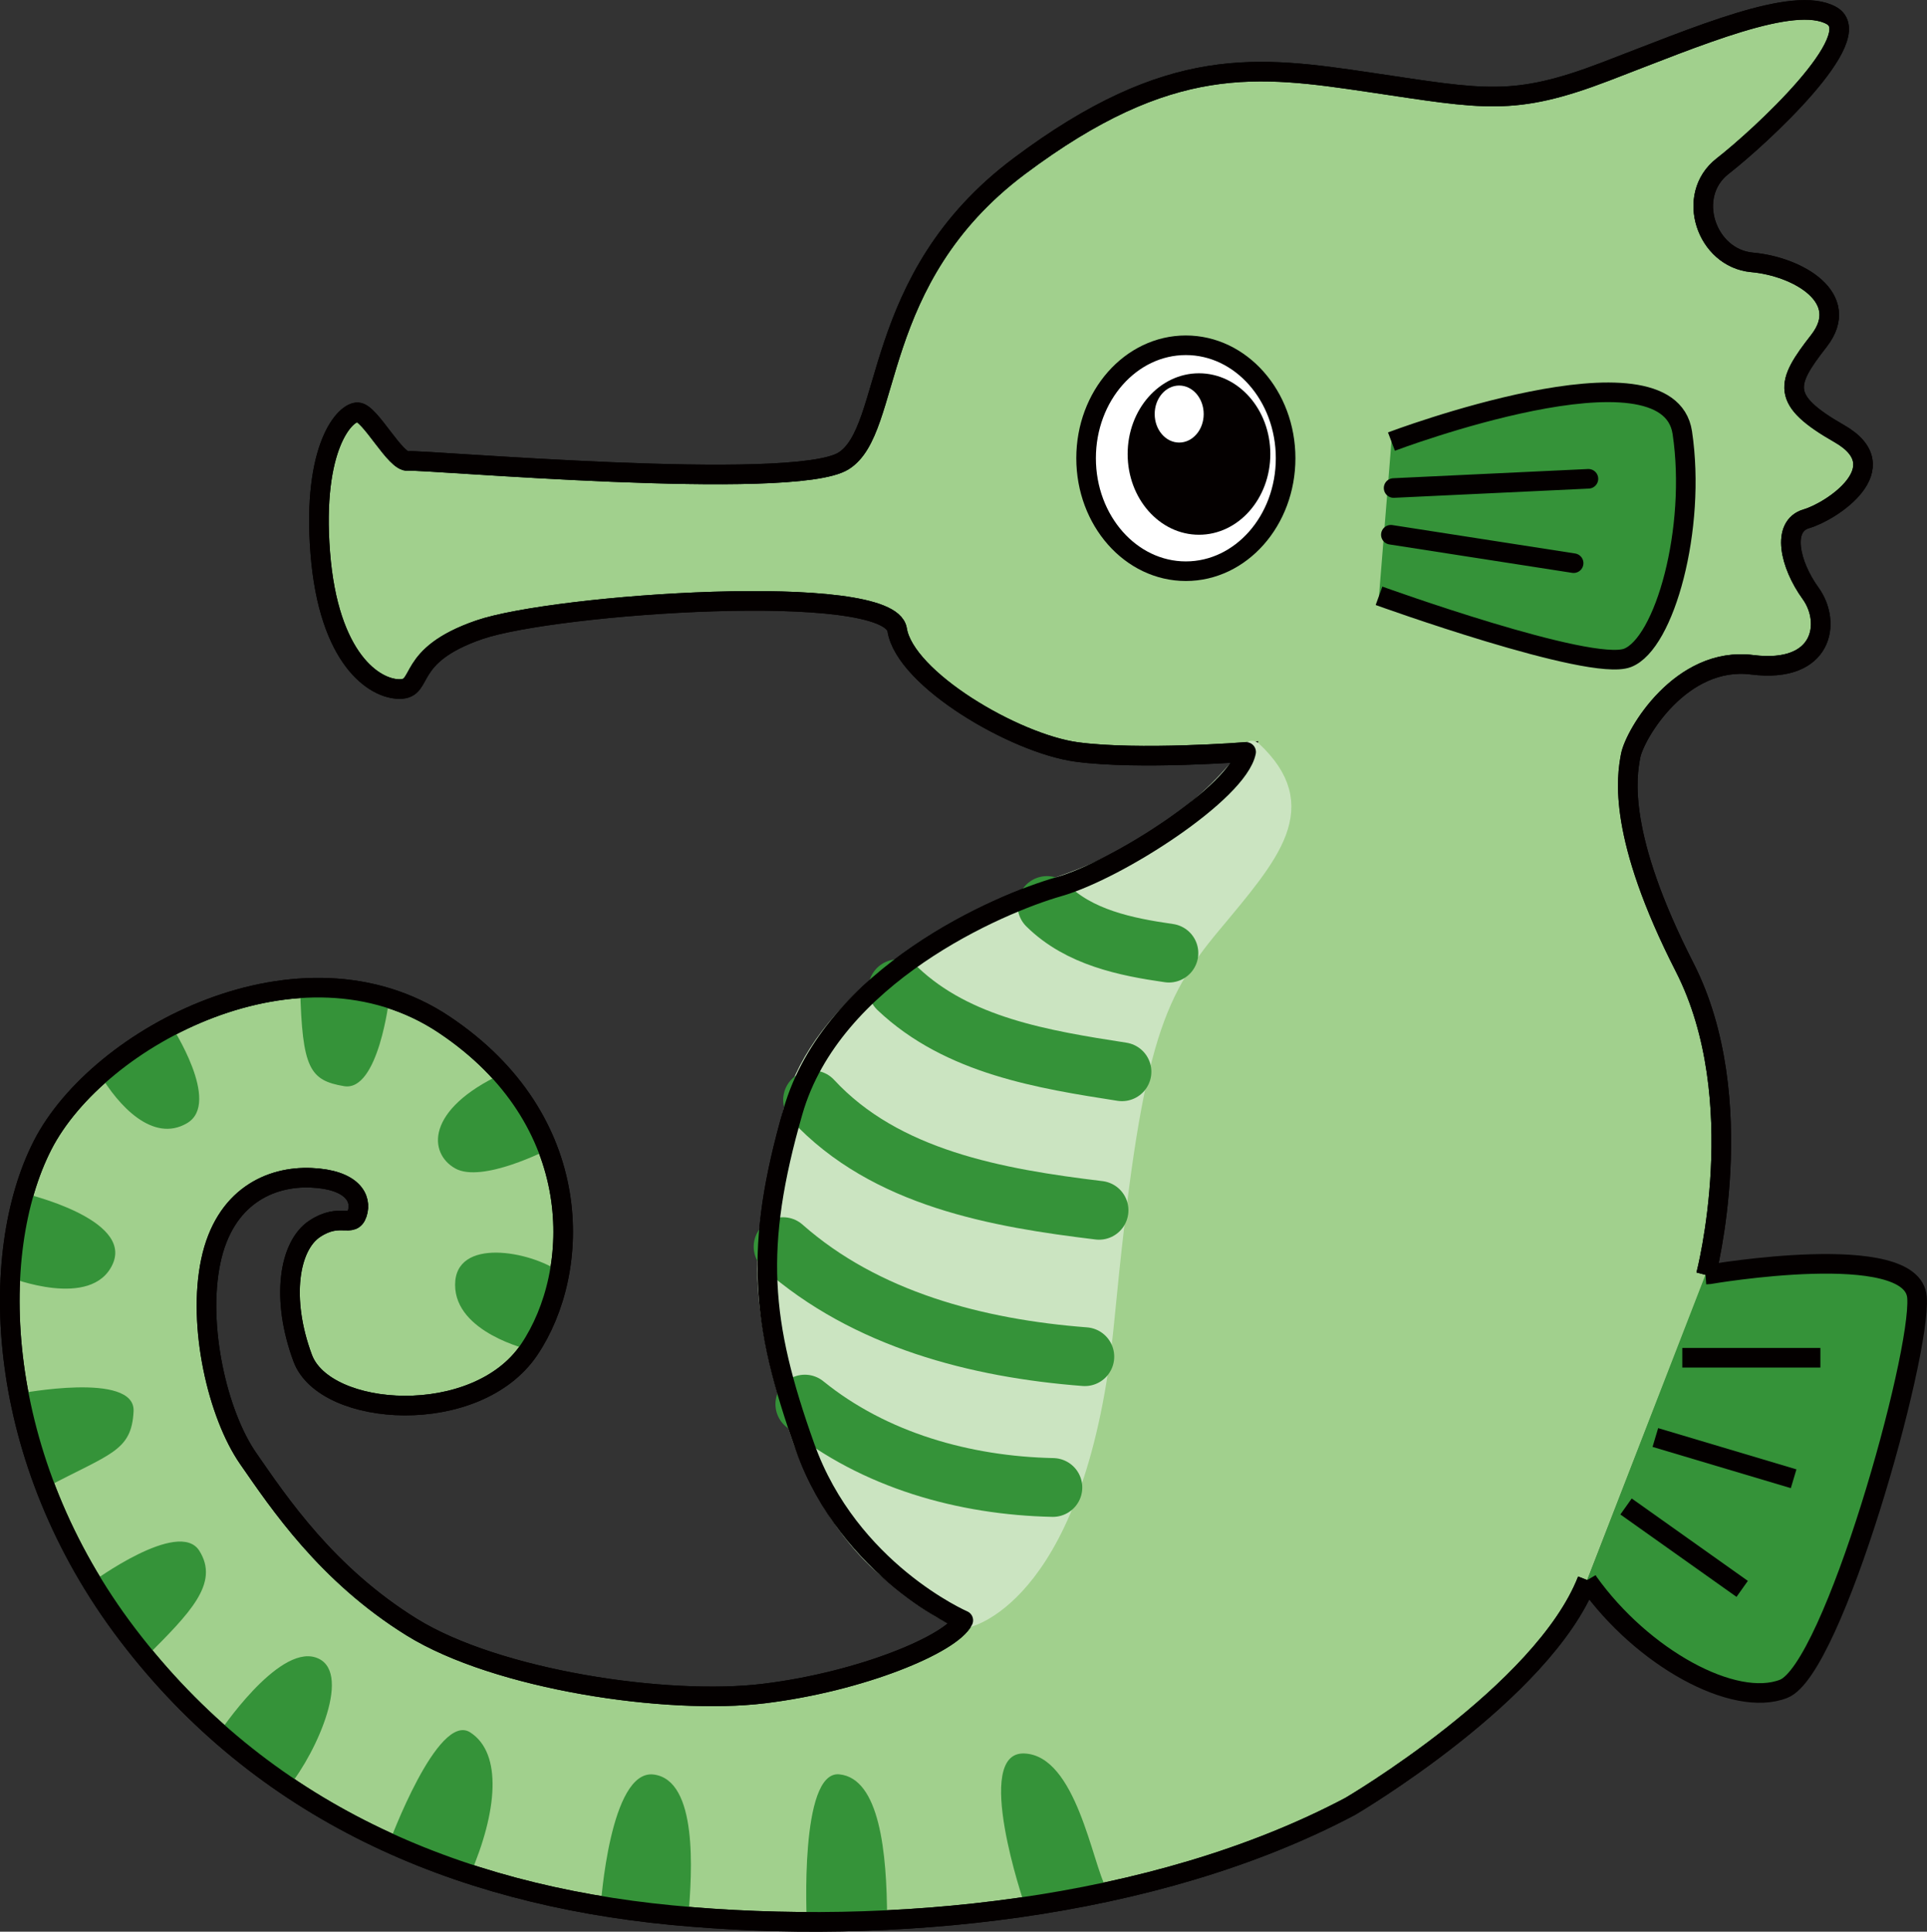 <?xml version="1.0" encoding="UTF-8"?>
<svg id="_レイヤー_2" data-name="レイヤー 2" xmlns="http://www.w3.org/2000/svg" viewBox="0 0 196.64 197.16">
  <rect x="0" y="0" width="196.64" height="197.16" fill="#333333" stroke="none"/>
  <defs>
    <style>
      .cls-1 {
        stroke: #359339;
        stroke-width: 6px;
      }

      .cls-1, .cls-2, .cls-3, .cls-4, .cls-5, .cls-6 {
        stroke-miterlimit: 10;
      }

      .cls-1, .cls-7, .cls-5 {
        stroke-linecap: round;
      }

      .cls-1, .cls-5, .cls-6, .cls-8 {
        fill: none;
      }

      .cls-9 {
        fill: #040000;
      }

      .cls-10, .cls-2 {
        fill: #fff;
      }

      .cls-11, .cls-3 {
        fill: #359339;
      }

      .cls-2, .cls-7, .cls-3, .cls-4, .cls-5, .cls-6, .cls-8 {
        stroke-width: 2px;
      }

      .cls-2, .cls-3, .cls-4, .cls-5, .cls-6, .cls-8 {
        stroke: #040000;
      }

      .cls-7 {
        fill: #cbe4c1;
        stroke: #cbe4c1;
      }

      .cls-7, .cls-8 {
        stroke-linejoin: round;
      }

      .cls-4 {
        fill: #a1d08d;
      }
    </style>
  </defs>
  <g id="_レイヤー_7" data-name="レイヤー 7">
    <g>
      <path class="cls-4" d="m161.97,161.27c-4.51,11.56-24.19,23.1-24.19,23.1-20,10.6-47.02,13.24-69.23,11.1s-41.87-10.68-55.52-28.62C-.63,148.92-1.33,127.99,4.35,116.88c5.68-11.1,26.37-22.04,40.96-12.31,14.59,9.73,14.07,25.19,8.69,33.18s-20.85,6.95-23.11.87-1.39-11.47,1.22-13.2,3.82,0,4.34-1.56-.52-3.47-4.69-3.65-8.86,1.91-10.25,8.51.69,15.64,3.82,20.15,7.99,11.81,16.68,17.2,26.06,7.99,35.96,6.78,19.11-5.04,20.33-7.47c0,0-11.64-5.04-16.16-17.72s-5.21-20.33-1.22-34.22c4-13.9,21.02-21.19,27.1-22.93s18.3-9.63,19.14-13.76c0,0-10.99.85-17.29,0s-17.52-7.43-18.32-12.47-34.97-2.65-42.65,0-5.55,6.04-8.11,6.05-7.26-3.03-8.11-13.9,2.56-14.43,3.84-14.35,3.84,5.16,5.13,4.97,39.29,3.19,44.42,0,2.56-18.56,17.94-30.09,24.34-10.25,35.88-8.54c11.53,1.71,14.54,2.48,23.93-1.11s19.21-7.86,23.06-5.73-7.26,12.39-11.1,15.38-1.67,9.4,3.01,9.82,10.23,3.63,6.82,8.01c-3.42,4.38-3.96,6.02,2.08,9.47s-.8,7.95-3.36,8.69-1.71,4.65.43,7.61,1.32,8.21-5.96,7.29c-7.28-.92-11.98,7.1-12.4,9.28s-1.36,8.14,5.51,21.6c6.87,13.47,2.17,31.4,2.17,31.4"/>
      <path class="cls-7" d="m98.73,165.1s11.29-2.44,13.98-30.34c2.7-27.9,4.85-33.16,10.92-40.44s10.28-11.98,4.14-17.71c0,0-5.71,9.13-19.74,13.89-14.03,4.76-25.02,13.81-27.1,22.93s-2.21,9.32-2.59,14.17.84,11.55,3.41,18.94,6.54,11.6,8.59,13.36,7.06,5.74,8.39,5.19Z"/>
      <path class="cls-3" d="m174.04,130.09l.42-.03s20.73-3.57,21.16,2.36c.44,5.93-8.56,37.97-13.61,39.95-5.05,1.98-14.42-3.16-19.94-10.91l-.11-.19"/>
      <path class="cls-11" d="m54,137.76s-7.56-1.73-7.56-6.62,7.69-3.44,10.67-1.32"/>
      <path class="cls-11" d="m55.92,117.32s-6.73,3.49-9.48,1.93-2.99-6,4.74-9.63"/>
      <path class="cls-11" d="m39.72,101.9s-1.1,9.55-4.61,8.96-4.27-1.82-4.48-9.98"/>
      <path class="cls-11" d="m17.49,104.71s5.12,7.84,1.61,9.92-7.06-1.85-8.89-4.96"/>
      <path class="cls-11" d="m2.44,121.8s11.19,2.58,9.05,7.24-10.49,1.34-10.49,1.34"/>
      <path class="cls-11" d="m1.91,142.25s11.92-2.31,11.72,1.79-2.37,4.3-8.99,7.81"/>
      <path class="cls-11" d="m9.38,161.5s8.87-6.54,10.96-3.22-.94,6.34-5.48,10.88"/>
      <path class="cls-11" d="m22.34,176.89s5.94-8.95,9.84-7.73.2,9.61-2.73,13.22"/>
      <path class="cls-11" d="m39.72,188.1s4.95-13.43,8.27-11.28,2.73,8.15,0,14.49"/>
      <path class="cls-11" d="m61.3,194.53s.93-14,5.42-13.41,3.92,9.9,3.52,14.51"/>
      <path class="cls-11" d="m82.33,196.09s-.78-15.4,3.32-14.99,4.86,7.95,4.87,14.71"/>
      <path class="cls-11" d="m104.52,194.29s-5.32-15.52,0-15.32,6.95,11.31,8.38,13.75"/>
      <path class="cls-1" d="m119.28,97.28c-4.41-.63-9.16-1.61-12.44-4.86"/>
      <path class="cls-1" d="m114.49,109.39c-8.03-1.25-16.75-2.65-22.88-8.47"/>
      <path class="cls-1" d="m112.15,123.53c-10.35-1.25-21.8-3.24-29.23-11.27"/>
      <path class="cls-1" d="m110.7,138.47c-10.98-.84-22.37-3.79-30.79-11.23"/>
      <path class="cls-1" d="m107.44,151.82c-9.02-.19-18.22-2.76-25.31-8.51"/>
      <line class="cls-6" x1="185.76" y1="138.58" x2="171.67" y2="138.58"/>
      <line class="cls-6" x1="183.03" y1="150.93" x2="168.92" y2="146.72"/>
      <line class="cls-6" x1="177.78" y1="162.17" x2="165.93" y2="153.76"/>
      <path class="cls-3" d="m141.99,45.07s28.22-10.68,29.68-.91-1.8,21.54-5.6,22.99-25.35-6.34-25.35-6.34"/>
      <line class="cls-5" x1="162.09" y1="48.87" x2="142.21" y2="49.81"/>
      <line class="cls-5" x1="160.58" y1="57.48" x2="141.93" y2="54.58"/>
      <ellipse class="cls-2" cx="121.01" cy="46.77" rx="10.18" ry="11.53"/>
      <ellipse class="cls-9" cx="122.35" cy="46.34" rx="7.28" ry="8.24"/>
      <path class="cls-8" d="m161.97,161.27c-4.51,11.56-24.19,23.1-24.19,23.1-20,10.6-47.02,13.24-69.23,11.1-22.21-2.14-41.87-10.68-55.52-28.62C-.63,148.92-1.33,127.99,4.35,116.88c5.68-11.1,26.37-22.04,40.96-12.31,14.59,9.73,14.07,25.19,8.69,33.18s-20.85,6.95-23.11.87-1.39-11.47,1.22-13.2,3.82,0,4.34-1.56-.52-3.47-4.69-3.65-8.86,1.91-10.25,8.51.69,15.64,3.82,20.15,7.99,11.81,16.68,17.2c8.69,5.39,26.06,7.99,35.96,6.78s19.11-5.04,20.33-7.47c0,0-11.64-5.04-16.16-17.72-4.52-12.68-5.21-20.33-1.22-34.22,4-13.9,21.02-21.19,27.1-22.93s18.3-9.63,19.14-13.76c0,0-10.99.85-17.29,0s-17.52-7.43-18.32-12.47-34.97-2.65-42.65,0-5.55,6.04-8.11,6.05-7.26-3.03-8.11-13.9,2.56-14.43,3.84-14.35,3.84,5.16,5.13,4.97,39.29,3.19,44.42,0,2.56-18.56,17.94-30.09c15.38-11.53,24.34-10.25,35.88-8.54,11.53,1.71,14.54,2.48,23.93-1.11s19.21-7.86,23.06-5.73-7.26,12.39-11.1,15.38-1.67,9.4,3.01,9.82,10.23,3.63,6.82,8.01c-3.42,4.38-3.96,6.02,2.08,9.47s-.8,7.95-3.36,8.69-1.71,4.65.43,7.61,1.32,8.21-5.96,7.29c-7.28-.92-11.98,7.1-12.4,9.28s-1.36,8.14,5.51,21.6c6.87,13.47,2.17,31.4,2.17,31.4"/>
      <ellipse class="cls-10" cx="120.33" cy="42.26" rx="2.5" ry="2.91"/>
    </g>
  </g>
</svg>